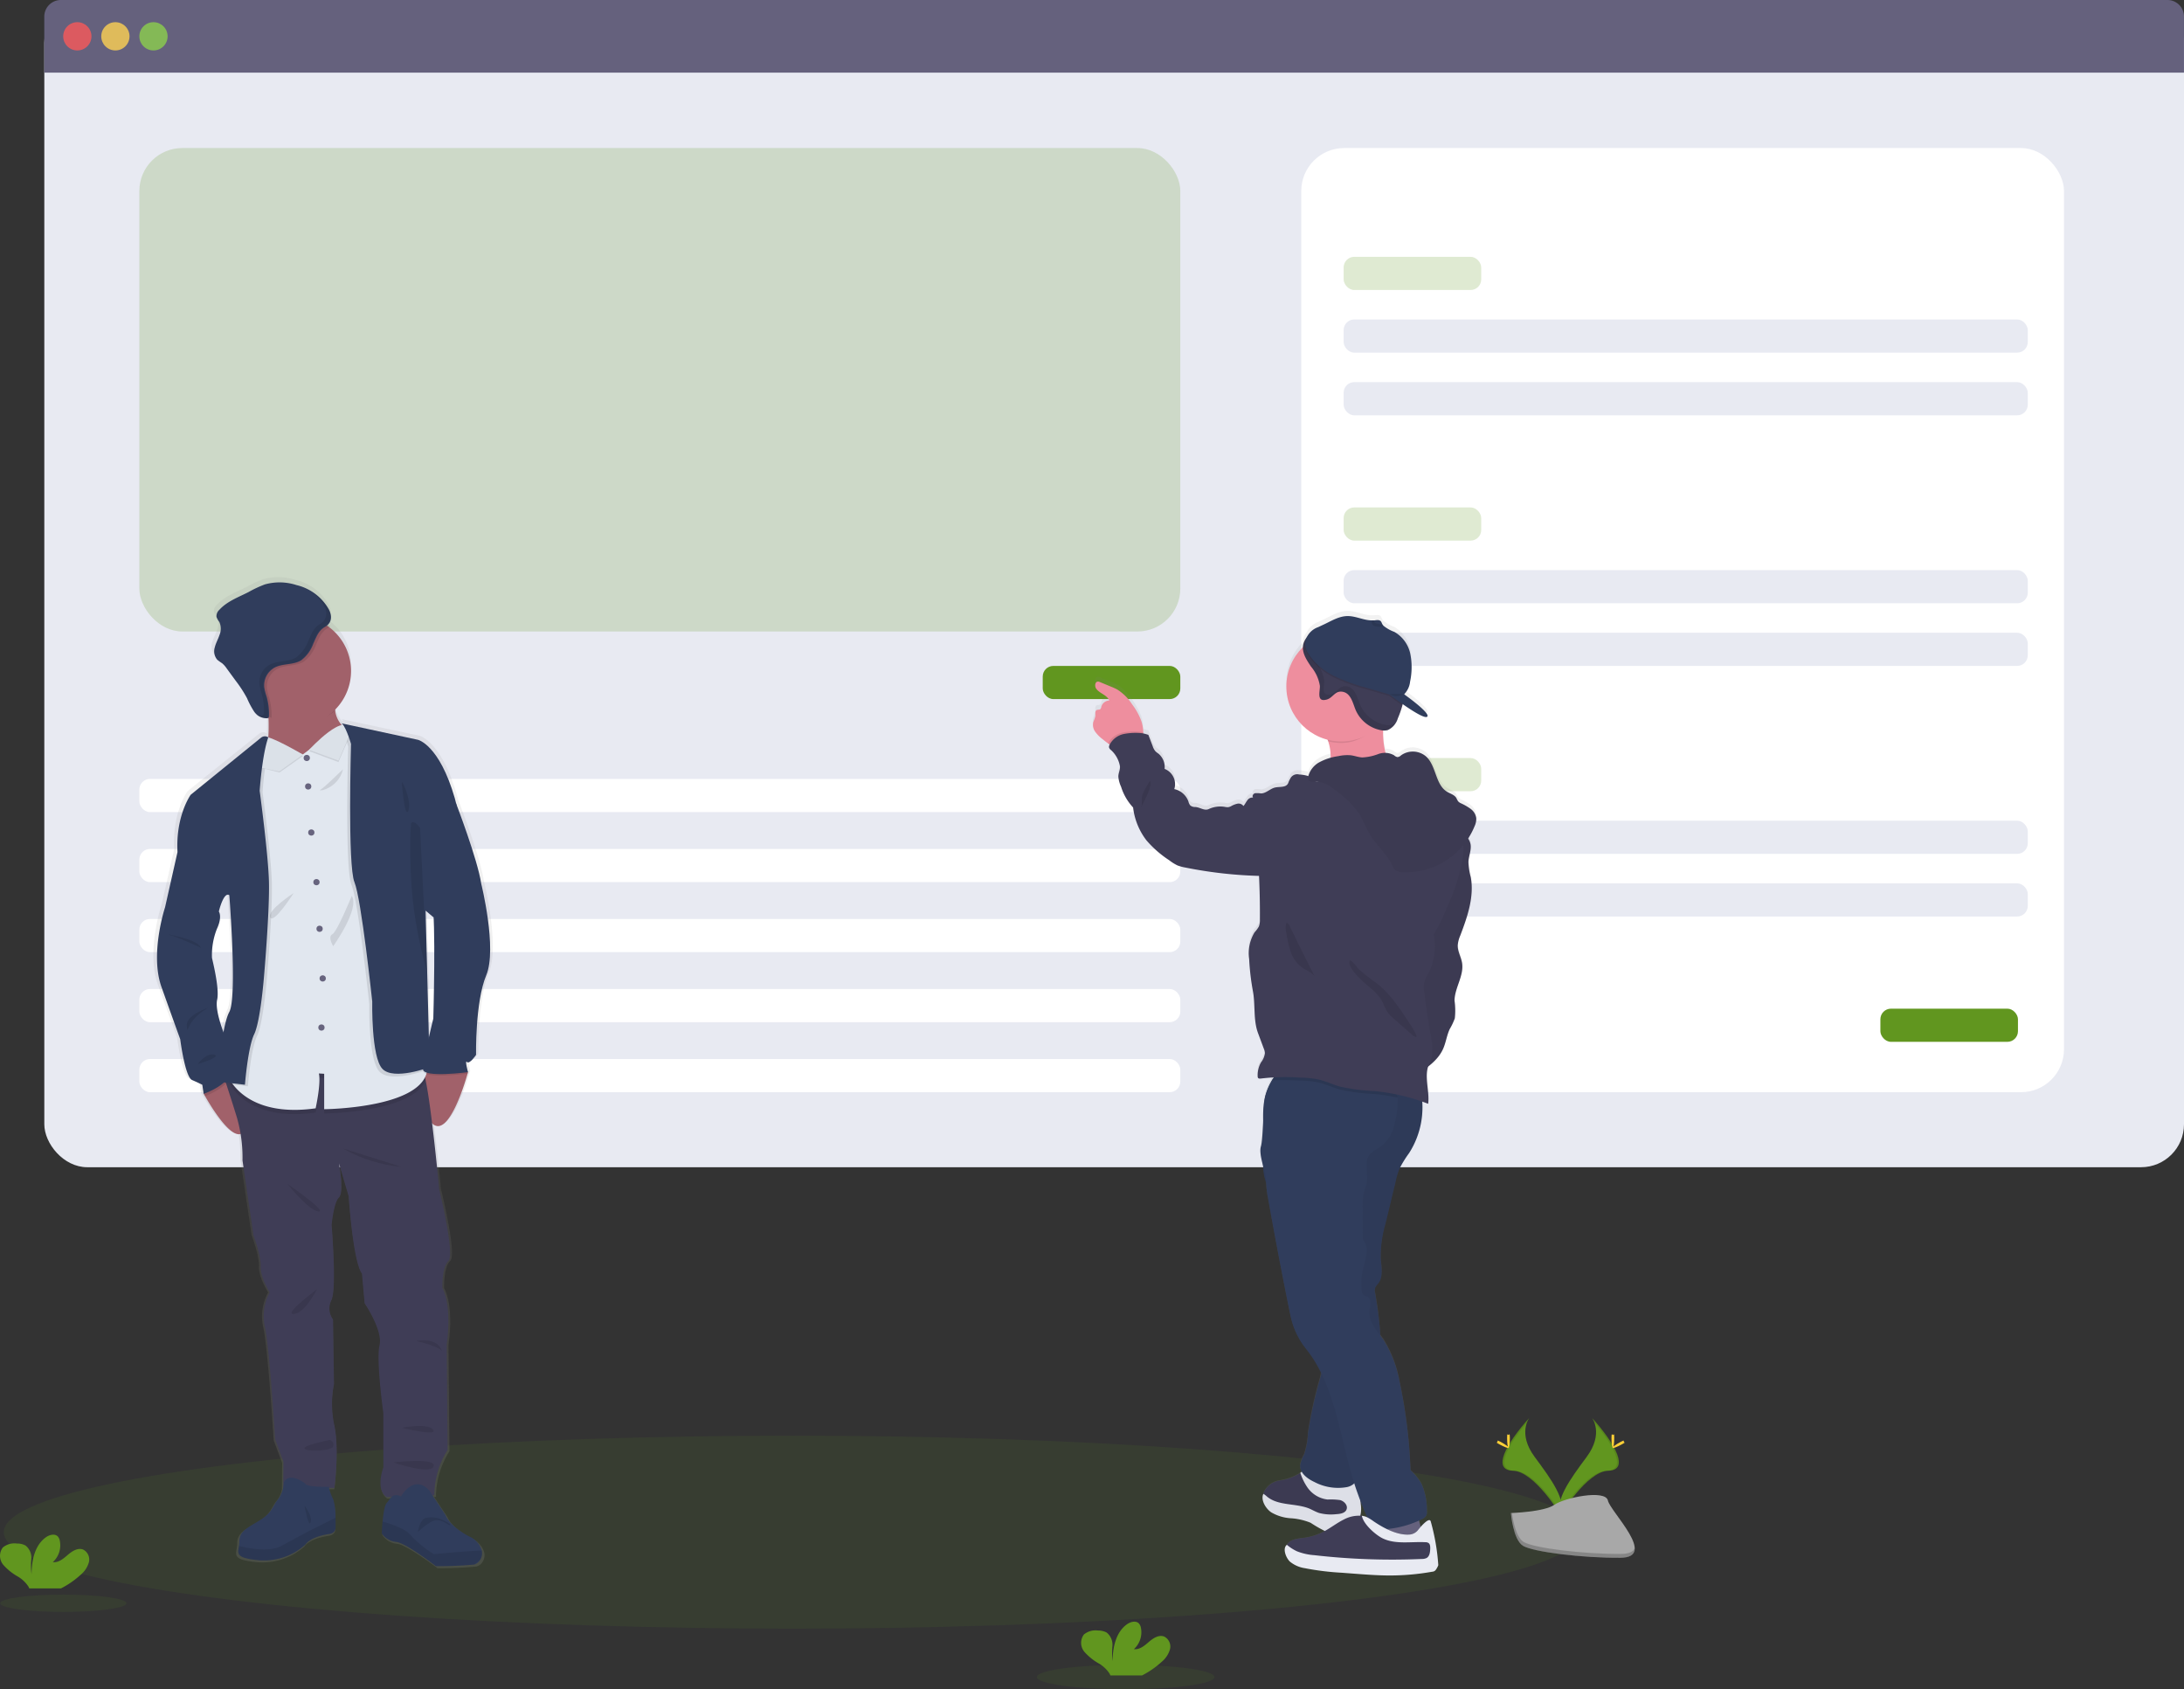 <svg xmlns="http://www.w3.org/2000/svg" xmlns:xlink="http://www.w3.org/1999/xlink" width="389" height="300.821" viewBox="0 0 389 300.821"><rect x="0" y="0" width="389" height="300.821" fill="#333333" stroke="none"/><defs><linearGradient id="a" x1="-0.572" y1="1" x2="-0.572" gradientUnits="objectBoundingBox"><stop offset="0" stop-color="gray" stop-opacity="0.251"/><stop offset="0.54" stop-color="gray" stop-opacity="0.122"/><stop offset="1" stop-color="gray" stop-opacity="0.102"/></linearGradient><linearGradient id="b" x1="9.832" y1="1" x2="9.832" y2="0" xlink:href="#a"/></defs><g transform="translate(-0.026)"><ellipse cx="140.449" cy="17.179" rx="140.449" ry="17.179" transform="translate(0.703 255.665)" fill="#61961f" opacity="0.1"/><rect width="381.107" height="207.858" rx="7.65" transform="translate(7.919 0)" fill="#e8eaf2"/><path d="M497.527,63.172v9.979H116.42V63.172a2.952,2.952,0,0,1,2.956-2.952h375.2a2.948,2.948,0,0,1,2.952,2.952Z" transform="translate(-108.505 -60.22)" fill="#65617d"/><circle cx="2.516" cy="2.516" r="2.516" transform="translate(11.284 3.951)" fill="#fa5959" opacity="0.8"/><circle cx="2.516" cy="2.516" r="2.516" transform="translate(18.063 3.951)" fill="#fed253" opacity="0.8"/><circle cx="2.516" cy="2.516" r="2.516" transform="translate(24.847 3.951)" fill="#8ccf4d" opacity="0.8"/><rect width="185.408" height="86.094" rx="7.65" transform="translate(24.847 26.363)" fill="#61961f" opacity="0.2"/><rect width="185.408" height="5.908" rx="1.89" transform="translate(24.847 138.709)" fill="#fff"/><rect width="185.408" height="5.908" rx="1.89" transform="translate(24.847 151.18)" fill="#fff"/><rect width="185.408" height="5.908" rx="1.89" transform="translate(24.847 163.648)" fill="#fff"/><rect width="185.408" height="5.908" rx="1.89" transform="translate(24.847 176.12)" fill="#fff"/><rect width="185.408" height="5.908" rx="1.89" transform="translate(24.847 188.588)" fill="#fff"/><rect width="135.853" height="168.132" rx="7.65" transform="translate(231.799 26.363)" fill="#fff"/><rect width="24.503" height="5.908" rx="1.89" transform="translate(239.347 45.735)" fill="#61961f" opacity="0.2"/><rect width="121.853" height="5.908" rx="1.89" transform="translate(239.347 56.89)" fill="#e8eaf2"/><rect width="121.853" height="5.908" rx="1.89" transform="translate(239.347 68.05)" fill="#e8eaf2"/><rect width="24.503" height="5.908" rx="1.89" transform="translate(239.347 90.362)" fill="#61961f" opacity="0.2"/><rect width="121.853" height="5.908" rx="1.89" transform="translate(239.347 101.521)" fill="#e8eaf2"/><rect width="121.853" height="5.908" rx="1.89" transform="translate(239.347 112.677)" fill="#e8eaf2"/><rect width="24.503" height="5.908" rx="1.89" transform="translate(239.347 134.993)" fill="#61961f" opacity="0.2"/><rect width="121.853" height="5.908" rx="1.89" transform="translate(239.347 146.148)" fill="#e8eaf2"/><rect width="121.853" height="5.908" rx="1.89" transform="translate(239.347 157.304)" fill="#e8eaf2"/><rect width="24.503" height="5.908" rx="1.89" transform="translate(334.949 179.62)" fill="#61961f"/><rect width="24.503" height="5.908" rx="1.89" transform="translate(185.752 118.585)" fill="#61961f"/><path d="M600.843,362.859a6.2,6.2,0,0,0,1.293,1.308c.324.266.652.536,1,.772l.3.2a.384.384,0,0,0-.031.054.771.771,0,0,0-.089.482,1.027,1.027,0,0,0,.386.494,5.1,5.1,0,0,1,1.543,2.809c.12.625-.3,1.293-.274,1.929a5.564,5.564,0,0,0,.49,1.8,9.642,9.642,0,0,0,2.138,3.7,11.938,11.938,0,0,0,2.4,5.908,19.167,19.167,0,0,0,4.04,3.542,7.665,7.665,0,0,0,1.5.938,8.1,8.1,0,0,0,1.478.386,76.221,76.221,0,0,0,12.969,1.49q.185,3.89.158,7.787a3.275,3.275,0,0,1-.177,1.258,5.706,5.706,0,0,1-.772,1.053,7.236,7.236,0,0,0-.965,4.781,44.161,44.161,0,0,0,.675,5.788c.452,2.446.039,5.151.907,7.478.343.918.687,1.841,1.026,2.759a2.408,2.408,0,0,1,.2.814,3.418,3.418,0,0,1-.695,1.644,4.731,4.731,0,0,0-.6,2.5.506.506,0,0,0,.073.282c.112.15.34.139.529.108a23.008,23.008,0,0,1,2.315-.212,4.681,4.681,0,0,0-.386.548,8.457,8.457,0,0,0-.49,1.007,9.575,9.575,0,0,0-.652,1.8,2.049,2.049,0,0,0-.066.274c-.042.185-.081.386-.112.56a18.616,18.616,0,0,0-.2,3.311,35.246,35.246,0,0,1-.413,4.851,8,8,0,0,0,.417,3.677,8.75,8.75,0,0,0,.5,2.755,16.856,16.856,0,0,0,.336,2.906q1.787,10.075,3.813,20.116c.12.579.235,1.158.386,1.729a14.07,14.07,0,0,0,2.582,5.105,23.241,23.241,0,0,1,2.7,4.318c-.077.363-.158.729-.247,1.092a75.849,75.849,0,0,0-2.111,9.647,13.261,13.261,0,0,1-.695,3.859,6.22,6.22,0,0,0-.7,1.864,2.065,2.065,0,0,0,.286,1.208l-.255.208-.143.116a9.21,9.21,0,0,1-3.5,1.254,3.789,3.789,0,0,0-2.879,2.149,1.645,1.645,0,0,0-.058.228,3.041,3.041,0,0,0,1.389,2.925,7.786,7.786,0,0,0,3.473,1.061,10.981,10.981,0,0,1,3.546.814,24.271,24.271,0,0,0,2.74,1.574l.181.05c-.228.135-.452.266-.687.386a10.322,10.322,0,0,1-3.307,1.053c-1.158.158-2.554.235-3.153,1.25a2.236,2.236,0,0,0,.571,2.636,5.393,5.393,0,0,0,2.632,1.158,47.215,47.215,0,0,0,6.56.814l2.138.166c2.088.158,4.179.32,6.278.328a43.1,43.1,0,0,0,7.718-.671.66.66,0,0,0,.706-.772,37.825,37.825,0,0,0-.949-7.787c-.178-.772-1.223.282-1.806.942-.081-.386-.166-.772-.266-1.131l.459-.216a1.686,1.686,0,0,0,.841-.7,1.74,1.74,0,0,0,.089-.81,11.41,11.41,0,0,0-.988-4.9A10.285,10.285,0,0,0,657,495.085a90.568,90.568,0,0,0-1.929-15.736,21.45,21.45,0,0,0-2.848-7.532c-.193-.278-.386-.556-.606-.837a68.043,68.043,0,0,0-.918-7.559,1.93,1.93,0,0,1,0-1.007,3.225,3.225,0,0,1,.556-.772c.918-1.185.544-2.867.436-4.364a21.12,21.12,0,0,1,.861-6.375l1.864-7.752a12.228,12.228,0,0,1,.656-2.149,20.921,20.921,0,0,1,1.679-2.7,15.25,15.25,0,0,0,2.338-9.211c.355.127.706.255,1.054.386.262-2.165-.652-4.631,0-6.656a8.532,8.532,0,0,0,2.639-3.145c.513-1.158.656-2.431,1.192-3.566a10.985,10.985,0,0,0,.9-1.929,13.634,13.634,0,0,0-.054-3.168c.035-2.315,1.706-4.449,1.347-6.726-.174-1.08-.8-2.088-.772-3.183a5.405,5.405,0,0,1,.444-1.721c1.273-3.361,2.52-6.946,1.872-10.477a11.785,11.785,0,0,1-.409-2.724c.054-1.053.552-2.076.386-3.122a2.424,2.424,0,0,0-.467-1.092,13.228,13.228,0,0,0,1.158-2.211,3.186,3.186,0,0,0,.3-1.416,2.5,2.5,0,0,0-1-1.682,10.19,10.19,0,0,0-1.736-1,1.544,1.544,0,0,1-.505-.363,4.056,4.056,0,0,1-.285-.544c-.34-.59-1.081-.772-1.659-1.131-2.1-1.285-1.9-4.592-3.7-6.282a3.6,3.6,0,0,0-4.5-.239,1.065,1.065,0,0,1-.633.313,1.212,1.212,0,0,1-.614-.328,2.485,2.485,0,0,0-1.516-.421,14.447,14.447,0,0,1-.424-4.029h.162a2.162,2.162,0,0,0,.629-.073,3.324,3.324,0,0,0,1.825-2.111,16.8,16.8,0,0,0,.81-2.315c.019-.077.035-.151.054-.228,1.767,1.243,3.82,2.543,4.314,2.269.9-.5-4.052-4.025-4.052-4.025h0a4.088,4.088,0,0,0,1.053-2.277,12.376,12.376,0,0,0,.039-4.982,5.89,5.89,0,0,0-2.844-3.932,6.724,6.724,0,0,1-1.929-1.092h0a1.368,1.368,0,0,1-.189-.255h0a1.5,1.5,0,0,1-.073-.135,1.675,1.675,0,0,0-.208-.405c-.27-.316-.772-.22-1.158-.17H650.2c-1.47.031-2.894-.791-4.38-.791-1.628,0-3.018.945-4.449,1.594-.289.131-.563.251-.822.386a3.638,3.638,0,0,0-2.057,1.875,2.875,2.875,0,0,0-.6,1.158,3.174,3.174,0,0,0-.077.594,9.859,9.859,0,0,0,4.434,16.543c.035.1.073.193.1.293a8.424,8.424,0,0,1,.428,2.751v.2a7.466,7.466,0,0,0-2.126.864,4.121,4.121,0,0,0-1.8,2.2c-.019.073-.039.143-.054.208a5.568,5.568,0,0,0-1.621-.278,1.736,1.736,0,0,0-1.393.417,1.344,1.344,0,0,0-.262.536c-.189.174-.224.479-.359.71-.413.725-1.49.486-2.315.687-.88.216-1.574,1.042-2.477,1.046a4.518,4.518,0,0,0-1.042-.039c-.339.085-.606.552-.347.772a1.1,1.1,0,0,0-1.042.5c-.251.324-.413.71-.691,1.015a1.05,1.05,0,0,0-1.073-.417,3.859,3.859,0,0,0-1.135.448,1.686,1.686,0,0,1-.5.174,2.03,2.03,0,0,1-.61-.054,4.878,4.878,0,0,0-2.856.386c-.772.386-1.544-.313-2.408-.367a1.32,1.32,0,0,1-.88-.274,1.687,1.687,0,0,1-.332-.695,3.45,3.45,0,0,0-2.524-2.234,2.94,2.94,0,0,0-1.725-3.623,3.141,3.141,0,0,0-1.08-2.732,4.429,4.429,0,0,1-.54-.424,2.57,2.57,0,0,1-.5-.926q-.386-1.011-.772-2.026c-.336-.069-.6-.208-.922-.262v-.208a6.726,6.726,0,0,0-.347-2.037,11.357,11.357,0,0,0-1.636-2.971,8.717,8.717,0,0,0-2.628-2.643,10.513,10.513,0,0,0-1.119-.517l-1.972-.814a.987.987,0,0,0-.359-.093c-.533,0-.629.818-.328,1.258.6.884,1.953,1.131,2.335,2.134a1.52,1.52,0,0,0-1.408,1.1.772.772,0,0,1-.189.44c-.174.143-.448.062-.644.17-.351.185-.2.71-.235,1.107a5.142,5.142,0,0,1-.359,1A2.13,2.13,0,0,0,600.843,362.859Zm47.27,138.249-.046-.61c.042.108.081.22.123.328q.521,1.366,1.158,2.7l-.073-.035a3.243,3.243,0,0,0-.942-.27c-.085,0-.174-.019-.262-.023a7.333,7.333,0,0,0,.042-2.091Z" transform="translate(-405.745 -233.334)" fill="url(#a)"/><path d="M706.2,395.293c-.039,1.439-.525,2.836-.6,4.272,4.245.212,8.424-1.844,12.618-1.215a5.928,5.928,0,0,1-2.169-3.473,14.383,14.383,0,0,1-.413-5.337,2.5,2.5,0,0,1,.05-.3,7.594,7.594,0,0,0,.452-2.254c-.143-.733-.833-.587-1.455-.544a53.616,53.616,0,0,0-5.657.729c-.49.085-5.24,1.27-5.31,1.158a22.469,22.469,0,0,1,2.057,4.245A8.353,8.353,0,0,1,706.2,395.293Z" transform="translate(-469.171 -260.536)" fill="#ee8e9e"/><path d="M600.855,383.693A6.109,6.109,0,0,0,602.148,385c.324.262.652.533,1,.772a4.3,4.3,0,0,0,2.122.861c1.007.069,3.153-.525,3.782-1.389a2.516,2.516,0,0,0,.359-1.447,6.649,6.649,0,0,0-.347-2.026,11.289,11.289,0,0,0-1.636-2.96,8.708,8.708,0,0,0-2.628-2.628,9.776,9.776,0,0,0-1.119-.513l-1.972-.818a.986.986,0,0,0-.359-.093c-.533,0-.629.814-.328,1.25.6.88,1.953,1.127,2.335,2.126a1.505,1.505,0,0,0-1.409,1.092.772.772,0,0,1-.189.44c-.174.139-.448.062-.645.166-.351.185-.2.71-.235,1.1a5.3,5.3,0,0,1-.359,1A2.1,2.1,0,0,0,600.855,383.693Z" transform="translate(-405.757 -253.385)" fill="#ee8e9e"/><path d="M739,761.289a1.508,1.508,0,0,0-1.316-.2,48.957,48.957,0,0,1-7.417.583c-.309-1.513.59-2.987.88-4.5a4.05,4.05,0,0,1,.293-1.158,2.647,2.647,0,0,1,1.875-1.131c1.331-.282,3.415-.772,4.16.567C738.368,757.083,738.654,759.472,739,761.289Z" transform="translate(-485.443 -486.627)" fill="#65617d"/><path d="M680.452,745.631a7.83,7.83,0,0,0,3.473,1.057,11.179,11.179,0,0,1,3.546.807,23.628,23.628,0,0,0,2.74,1.567,5.692,5.692,0,0,0,2.848.046,4.23,4.23,0,0,0,2.925-1.59,4.889,4.889,0,0,0,.409-2.971c-.089-1.158-.17-2.315-.255-3.446a1.668,1.668,0,0,0-.216-.833c-.81-1.185-2.786.494-3.859.494a7.415,7.415,0,0,1-4.681-2.022,1.5,1.5,0,0,0-.363-.274c-.479-.212-.953.181-1.378.529l-.143.116a9.134,9.134,0,0,1-3.5,1.246,3.784,3.784,0,0,0-2.879,2.138,1.686,1.686,0,0,0-.058.232A3.011,3.011,0,0,0,680.452,745.631Z" transform="translate(-454.009 -476.707)" fill="#3f3d56"/><path d="M680.452,745.631a7.83,7.83,0,0,0,3.473,1.057,11.179,11.179,0,0,1,3.546.807,23.628,23.628,0,0,0,2.74,1.567,5.692,5.692,0,0,0,2.848.046,4.23,4.23,0,0,0,2.925-1.59,4.889,4.889,0,0,0,.409-2.971c-.089-1.158-.17-2.315-.255-3.446a1.668,1.668,0,0,0-.216-.833c-.81-1.185-2.786.494-3.859.494a7.415,7.415,0,0,1-4.681-2.022,1.5,1.5,0,0,0-.363-.274c-.479-.212-.953.181-1.378.529l-.143.116a9.134,9.134,0,0,1-3.5,1.246,3.784,3.784,0,0,0-2.879,2.138,1.686,1.686,0,0,0-.058.232A3.011,3.011,0,0,0,680.452,745.631Z" transform="translate(-454.009 -476.707)" opacity="0.05"/><path d="M680.28,746.016a7.83,7.83,0,0,0,3.473,1.057,11.18,11.18,0,0,1,3.546.806,23.618,23.618,0,0,0,2.74,1.567,5.692,5.692,0,0,0,2.848.046,4.7,4.7,0,0,0,2.925-1.976,4.888,4.888,0,0,0,.409-2.971c-.089-1.158-.17-2.315-.255-3.446a1.667,1.667,0,0,0-.216-.833c-.81-1.185-2.786.494-3.859.494a7.415,7.415,0,0,1-4.681-2.022,1.5,1.5,0,0,0-.363-.274c-.478-.212-.953.181-1.378.529a9.993,9.993,0,0,0,1.158,2.431,5.074,5.074,0,0,0,3.689,2.315,12.028,12.028,0,0,1,2.242.1c.725.193,1.4.934,1.158,1.636s-1.138.837-1.868.876a8.283,8.283,0,0,1-3.041-.216c-.594-.2-1.158-.525-1.713-.772-2.458-1.015-5.557-.448-7.583-2.165a4.336,4.336,0,0,0-.621-.475C678.358,743.836,679.338,745.376,680.28,746.016Z" transform="translate(-453.837 -476.707)" fill="#e8eaf2"/><path d="M680.28,746.016a7.83,7.83,0,0,0,3.473,1.057,11.18,11.18,0,0,1,3.546.806,23.618,23.618,0,0,0,2.74,1.567,5.692,5.692,0,0,0,2.848.046,4.7,4.7,0,0,0,2.925-1.976,4.888,4.888,0,0,0,.409-2.971c-.089-1.158-.17-2.315-.255-3.446a1.667,1.667,0,0,0-.216-.833c-.81-1.185-2.786.494-3.859.494a7.415,7.415,0,0,1-4.681-2.022,1.5,1.5,0,0,0-.363-.274c-.478-.212-.953.181-1.378.529a9.993,9.993,0,0,0,1.158,2.431,5.074,5.074,0,0,0,3.689,2.315,12.028,12.028,0,0,1,2.242.1c.725.193,1.4.934,1.158,1.636s-1.138.837-1.868.876a8.283,8.283,0,0,1-3.041-.216c-.594-.2-1.158-.525-1.713-.772-2.458-1.015-5.557-.448-7.583-2.165a4.336,4.336,0,0,0-.621-.475C678.358,743.836,679.338,745.376,680.28,746.016Z" transform="translate(-453.837 -476.707)" opacity="0.05"/><path d="M707.067,556.427a15.088,15.088,0,0,1-2.072,11.136,20.757,20.757,0,0,0-1.679,2.7,12.119,12.119,0,0,0-.656,2.138L700.8,580.12a20.9,20.9,0,0,0-.86,6.34c.108,1.49.482,3.164-.436,4.341a3.286,3.286,0,0,0-.556.772,1.93,1.93,0,0,0,0,1c.942,5.6,1.64,11.453-.062,16.871-1.544,4.912-1.632,10.353-2.944,15.327a3.422,3.422,0,0,1-.814,1.7,2.7,2.7,0,0,1-1.223.579,9.031,9.031,0,0,1-5.788-.915c-1.266-.587-2.632-1.617-2.524-3.01a6.19,6.19,0,0,1,.7-1.852,13.034,13.034,0,0,0,.695-3.832,78.216,78.216,0,0,1,2.111-9.581,22.925,22.925,0,0,0,.633-9.72,84.808,84.808,0,0,0-6.255-19.24,2.316,2.316,0,0,0-.571-.86,6.013,6.013,0,0,1-.826-.579,2.421,2.421,0,0,1-.386-1.007,10.98,10.98,0,0,0-1.682-2.659c-1.42-2.254-.969-5.14-.915-7.8.05-2.585-.324-5.2.1-7.752s1.887-5.167,4.349-5.966a9.608,9.608,0,0,1,3.816-.181A75.156,75.156,0,0,1,707.067,556.427Z" transform="translate(-453.986 -362.229)" fill="#303d5c"/><path d="M707.067,556.427a15.088,15.088,0,0,1-2.072,11.136,20.757,20.757,0,0,0-1.679,2.7,12.119,12.119,0,0,0-.656,2.138L700.8,580.12a20.9,20.9,0,0,0-.86,6.34c.108,1.49.482,3.164-.436,4.341a3.286,3.286,0,0,0-.556.772,1.93,1.93,0,0,0,0,1c.942,5.6,1.64,11.453-.062,16.871-1.544,4.912-1.632,10.353-2.944,15.327a3.422,3.422,0,0,1-.814,1.7,2.7,2.7,0,0,1-1.223.579,9.031,9.031,0,0,1-5.788-.915c-1.266-.587-2.632-1.617-2.524-3.01a6.19,6.19,0,0,1,.7-1.852,13.034,13.034,0,0,0,.695-3.832,78.216,78.216,0,0,1,2.111-9.581,22.925,22.925,0,0,0,.633-9.72,84.808,84.808,0,0,0-6.255-19.24,2.316,2.316,0,0,0-.571-.86,6.013,6.013,0,0,1-.826-.579,2.421,2.421,0,0,1-.386-1.007,10.98,10.98,0,0,0-1.682-2.659c-1.42-2.254-.969-5.14-.915-7.8.05-2.585-.324-5.2.1-7.752s1.887-5.167,4.349-5.966a9.608,9.608,0,0,1,3.816-.181A75.156,75.156,0,0,1,707.067,556.427Z" transform="translate(-453.986 -362.229)" opacity="0.05"/><path d="M678.758,574.634a16.673,16.673,0,0,0,.34,2.994q1.787,10.033,3.813,20.008c.12.579.235,1.158.386,1.721a13.922,13.922,0,0,0,2.582,5.078c5.618,7,6.1,17.172,9.149,25.619.208.571.413,1.158.633,1.709a42.5,42.5,0,0,0,1.879,4.194,1.211,1.211,0,0,0,.386.5,1.18,1.18,0,0,0,.614.116,17.86,17.86,0,0,0,7.918-1.8,1.678,1.678,0,0,0,.841-.7,1.726,1.726,0,0,0,.089-.806,11.32,11.32,0,0,0-.988-4.881,10.285,10.285,0,0,0-1.929-2.362,89.561,89.561,0,0,0-1.929-15.651,21.257,21.257,0,0,0-2.848-7.494c-1.123-1.636-2.736-3.253-2.539-5.229.089-.868.451-1.949-.255-2.458-.309-.224-.772-.251-.972-.571a1.038,1.038,0,0,1-.135-.49,12.12,12.12,0,0,1,.247-4.052,21.093,21.093,0,0,0,.606-2.643,3.327,3.327,0,0,0-.664-2.551c-.039-1.806,0-3.677-.023-5.479a10.134,10.134,0,0,1,.251-3.056c.139-.471.347-.922.452-1.4.386-1.733-.563-3.809.556-5.182a7.777,7.777,0,0,1,1.8-1.266,6.6,6.6,0,0,0,2.47-3.55,19.559,19.559,0,0,0,.7-4.345,4.492,4.492,0,0,0,0-.938,1.823,1.823,0,0,0-.127-.467,2.9,2.9,0,0,0-2.118-1.289,68.724,68.724,0,0,0-16.168-1.891c-2.014-1.37-3.149-.88-4,.575a14.877,14.877,0,0,0-1.138,2.778c-.386,1.181-.413,7.776-.8,8.96C677.349,569.876,678.777,573.021,678.758,574.634Z" transform="translate(-453.218 -364.205)" fill="#303d5c"/><path d="M753.429,446.514c.147,1.038-.351,2.057-.386,3.087a11.467,11.467,0,0,0,.409,2.7c.648,3.515-.6,7.077-1.872,10.419a5.379,5.379,0,0,0-.444,1.713c-.035,1.092.594,2.091.772,3.168.359,2.265-1.312,4.4-1.347,6.687a12.711,12.711,0,0,1,.054,3.153,11.311,11.311,0,0,1-.9,1.906c-.536,1.127-.679,2.408-1.192,3.546-.922,2.061-2.906,3.4-4.8,4.631a4.867,4.867,0,0,1-2.825-1.748,4.348,4.348,0,0,1-.494-1.544,41.418,41.418,0,0,1-.386-7.123,43.924,43.924,0,0,1,.324-6.128c.386-2.589,1.223-5.082,1.825-7.625.772-3.21,1.158-6.525,2.315-9.6a32.7,32.7,0,0,1,4.36-7.455c.652-.888,1.158-2.157,2.427-1.953A2.647,2.647,0,0,1,753.429,446.514Z" transform="translate(-491.466 -296.105)" fill="#3f3d56"/><path d="M753.429,446.514c.147,1.038-.351,2.057-.386,3.087a11.467,11.467,0,0,0,.409,2.7c.648,3.515-.6,7.077-1.872,10.419a5.379,5.379,0,0,0-.444,1.713c-.035,1.092.594,2.091.772,3.168.359,2.265-1.312,4.4-1.347,6.687a12.711,12.711,0,0,1,.054,3.153,11.311,11.311,0,0,1-.9,1.906c-.536,1.127-.679,2.408-1.192,3.546-.922,2.061-2.906,3.4-4.8,4.631a4.867,4.867,0,0,1-2.825-1.748,4.348,4.348,0,0,1-.494-1.544,41.418,41.418,0,0,1-.386-7.123,43.924,43.924,0,0,1,.324-6.128c.386-2.589,1.223-5.082,1.825-7.625.772-3.21,1.158-6.525,2.315-9.6a32.7,32.7,0,0,1,4.36-7.455c.652-.888,1.158-2.157,2.427-1.953A2.647,2.647,0,0,1,753.429,446.514Z" transform="translate(-491.466 -296.105)" opacity="0.05"/><path d="M703.71,388.3a22.469,22.469,0,0,1,2.057,4.245,9.717,9.717,0,0,0,2.335.282c3.056,0,5.221-1.736,7.015-3.932.154-.706,1.123-1.362,1.015-1.929-.143-.733-.833-.587-1.455-.544a53.6,53.6,0,0,0-5.657.729C708.53,387.243,703.78,388.428,703.71,388.3Z" transform="translate(-469.171 -260.524)" opacity="0.1"/><circle cx="9.79" cy="9.79" r="9.79" transform="translate(229.14 112.457)" fill="#ee8e9e"/><path d="M683,556.592c1.694-.1,3.4-.035,5.1.035a17.418,17.418,0,0,1,3.168.324c1.285.293,2.489.88,3.755,1.246a34.2,34.2,0,0,0,6.278.822,36.163,36.163,0,0,1,4.114.644,1.83,1.83,0,0,0-.127-.467,2.9,2.9,0,0,0-2.118-1.289A68.72,68.72,0,0,0,687,556.017C685,554.648,683.864,555.126,683,556.592Z" transform="translate(-456.453 -364.2)" opacity="0.1"/><path d="M683.215,414.073c.428.494,1,1.038,1.632.88a2.317,2.317,0,0,0,.637-.343,9.6,9.6,0,0,1,3.839-1.1,57.1,57.1,0,0,0,7.914-1.779,8.036,8.036,0,0,1,2.338-.475,5.676,5.676,0,0,1,4.171,2.4c1.042,1.293,1.775,2.805,2.8,4.114.725.934,1.59,1.756,2.269,2.724a11.887,11.887,0,0,1,1.64,8.582,35.6,35.6,0,0,1-2.79,8.489,29.267,29.267,0,0,1-2.277,4.6,11,11,0,0,1-.88,6.819,6.756,6.756,0,0,0-.888,2.026,5.054,5.054,0,0,0,.062,1.486l.5,3.546c.151,1.08.3,2.161.5,3.23.359,1.964.849,4.094-.062,5.869-1.088,2.126.058,4.851-.232,7.224a36.206,36.206,0,0,0-9.539-2.265,34.532,34.532,0,0,1-6.278-.826c-1.266-.386-2.47-.953-3.755-1.246a17.434,17.434,0,0,0-3.168-.324,37.52,37.52,0,0,0-7.031.158c-.189.027-.417.042-.529-.108a.5.5,0,0,1-.073-.278,4.692,4.692,0,0,1,.6-2.493,3.391,3.391,0,0,0,.695-1.636,2.413,2.413,0,0,0-.2-.81l-1.026-2.759c-.868-2.315-.455-5.016-.907-7.44a43.726,43.726,0,0,1-.675-5.757,7.17,7.17,0,0,1,.965-4.758,5.53,5.53,0,0,0,.772-1.046,3.246,3.246,0,0,0,.177-1.25q.035-4.955-.27-9.906c.868-1.544,1.771-3.156,2.643-4.715a20.192,20.192,0,0,0,2.443-5.707c.27-1.351.262-2.736.455-4.1a1.374,1.374,0,0,1,1.736-1.374,6.076,6.076,0,0,1,1.8.343Z" transform="translate(-449.984 -275.8)" fill="#3f3d56"/><path d="M607.43,399.927a4.3,4.3,0,0,0,2.122.861c1.007.069,3.153-.525,3.782-1.389a2.516,2.516,0,0,0,.359-1.447,1.594,1.594,0,0,0-.421-.081,10.754,10.754,0,0,0-3.284.131,3.677,3.677,0,0,0-2.551,1.929S607.434,399.923,607.43,399.927Z" transform="translate(-410.044 -267.535)" opacity="0.1"/><path d="M640.283,421.483a6.731,6.731,0,0,1-2.064,1.929,6.614,6.614,0,0,1-3.214.494,76.616,76.616,0,0,1-13.429-1.478,8.426,8.426,0,0,1-1.478-.386,7.833,7.833,0,0,1-1.5-.934,19.1,19.1,0,0,1-4.04-3.527,11.835,11.835,0,0,1-2.389-5.865,9.6,9.6,0,0,1-2.138-3.681,5.551,5.551,0,0,1-.49-1.79c-.027-.633.386-1.3.274-1.929a5.082,5.082,0,0,0-1.544-2.794,1,1,0,0,1-.386-.49.771.771,0,0,1,.089-.478,3.7,3.7,0,0,1,2.551-1.929,10.9,10.9,0,0,1,3.288-.131,7.591,7.591,0,0,1,1.073.286l.772,2.014a2.553,2.553,0,0,0,.5.922,4.439,4.439,0,0,0,.54.424,3.11,3.11,0,0,1,1.08,2.7,2.917,2.917,0,0,1,1.725,3.6,3.442,3.442,0,0,1,2.524,2.223,1.67,1.67,0,0,0,.332.691,1.339,1.339,0,0,0,.88.274c.864.05,1.621.733,2.408.363a4.878,4.878,0,0,1,2.856-.386,2.315,2.315,0,0,0,.61.054,1.685,1.685,0,0,0,.5-.174,3.972,3.972,0,0,1,1.134-.448,1.057,1.057,0,0,1,1.073.417c.278-.3.44-.687.691-1.011a1.108,1.108,0,0,1,1.042-.5c-.259-.232,0-.695.347-.772a4.745,4.745,0,0,1,1.042.039c.9,0,1.6-.826,2.477-1.042.81-.2,1.887.039,2.315-.683.147-.255.177-.6.428-.772a.8.8,0,0,1,.544-.062,5.155,5.155,0,0,1,1.652.5c.849,3.315.386,6.757-.243,10.122a8.949,8.949,0,0,1-1.837,4.2Z" transform="translate(-410.321 -267.918)" fill="#3f3d56"/><path d="M690.361,487.207l4.218,8.489c-.455-.772-1.416-1.092-2.176-1.594a5.788,5.788,0,0,1-2.08-2.794,17.189,17.189,0,0,1-.795-3.446,3.081,3.081,0,0,1,0-1.783C690.01,486.18,690.165,486.8,690.361,487.207Z" transform="translate(-460.376 -321.749)" opacity="0.1"/><path d="M720.563,505.033a37.143,37.143,0,0,0,3.164,2.466c2.443,1.929,4.187,4.631,5.888,7.243a11.226,11.226,0,0,1,1.2,2.192c-.2.17-.5,0-.694-.181l-3.311-2.909a7.359,7.359,0,0,1-1.1-1.115c-.575-.772-.83-1.74-1.351-2.551a10.031,10.031,0,0,0-2.014-2.053c-.772-.652-4.245-3.6-3.4-4.754C719.56,503.683,720.061,504.535,720.563,505.033Z" transform="translate(-478.446 -332.367)" opacity="0.1"/><path d="M701.613,409.037a9.95,9.95,0,0,1,3.5-1.158,7.333,7.333,0,0,1,2.227-.158c.691.085,1.351.351,2.045.386a9.1,9.1,0,0,0,2.848-.6,3.341,3.341,0,0,1,2.817.212,1.212,1.212,0,0,0,.614.328,1.065,1.065,0,0,0,.633-.313,3.612,3.612,0,0,1,4.5.239c1.794,1.682,1.594,4.97,3.7,6.247.579.351,1.32.536,1.659,1.127a4.015,4.015,0,0,0,.3.563,1.475,1.475,0,0,0,.505.359,9.94,9.94,0,0,1,1.737,1,2.474,2.474,0,0,1,1,1.671,3.158,3.158,0,0,1-.3,1.408,13.213,13.213,0,0,1-12.831,8.2,2.041,2.041,0,0,1-1.343-.421,2.563,2.563,0,0,1-.471-.772c-.992-2.072-2.848-3.6-4.029-5.576-.7-1.177-1.158-2.489-1.883-3.647a17.5,17.5,0,0,0-4.449-4.306,5.122,5.122,0,0,0-3.137-1.4c-1.042.042-1.8.1-1.42-1.181A4.109,4.109,0,0,1,701.613,409.037Z" transform="translate(-466.727 -273.222)" fill="#3f3d56"/><path d="M701.613,409.037a9.95,9.95,0,0,1,3.5-1.158,7.333,7.333,0,0,1,2.227-.158c.691.085,1.351.351,2.045.386a9.1,9.1,0,0,0,2.848-.6,3.341,3.341,0,0,1,2.817.212,1.212,1.212,0,0,0,.614.328,1.065,1.065,0,0,0,.633-.313,3.612,3.612,0,0,1,4.5.239c1.794,1.682,1.594,4.97,3.7,6.247.579.351,1.32.536,1.659,1.127a4.015,4.015,0,0,0,.3.563,1.475,1.475,0,0,0,.505.359,9.94,9.94,0,0,1,1.737,1,2.474,2.474,0,0,1,1,1.671,3.158,3.158,0,0,1-.3,1.408,13.213,13.213,0,0,1-12.831,8.2,2.041,2.041,0,0,1-1.343-.421,2.563,2.563,0,0,1-.471-.772c-.992-2.072-2.848-3.6-4.029-5.576-.7-1.177-1.158-2.489-1.883-3.647a17.5,17.5,0,0,0-4.449-4.306,5.122,5.122,0,0,0-3.137-1.4c-1.042.042-1.8.1-1.42-1.181A4.109,4.109,0,0,1,701.613,409.037Z" transform="translate(-466.727 -273.222)" opacity="0.05"/><path d="M690.141,767.5a5.446,5.446,0,0,0,2.632,1.158,47.209,47.209,0,0,0,6.56.81l2.138.162c2.088.158,4.179.32,6.278.328a43.082,43.082,0,0,0,7.718-.668.652.652,0,0,0,.706-.772,37.388,37.388,0,0,0-.949-7.745c-.243-1.046-2.115,1.3-2.2,1.393a2.146,2.146,0,0,1-1.7.907c-2.153.116-4.565-1.192-6.278-2.358a8.2,8.2,0,0,0-1.158-.722,3.36,3.36,0,0,0-.942-.266,5.641,5.641,0,0,0-3.2.648c-1.285.637-2.416,1.544-3.689,2.211a10.305,10.305,0,0,1-3.307,1.046c-1.158.162-2.555.239-3.153,1.246h0A2.173,2.173,0,0,0,690.141,767.5Z" transform="translate(-460.353 -489.787)" fill="#3f3d56"/><path d="M689.91,767.909a5.446,5.446,0,0,0,2.632,1.158,47.23,47.23,0,0,0,6.56.81l2.138.162c2.088.158,4.179.32,6.278.328a43.093,43.093,0,0,0,7.718-.667.849.849,0,0,0,.614-.293,3.417,3.417,0,0,0,.478-.876,37.974,37.974,0,0,0-1.335-7.745c-.243-1.046-2.115,1.3-2.2,1.393a2.145,2.145,0,0,1-1.7.907c-2.153.116-4.565-1.192-6.278-2.358a8.2,8.2,0,0,0-1.158-.722,3.361,3.361,0,0,0-.942-.266c.278,1.544,2.5,3.419,3.647,3.99,2.315,1.158,5.078.579,7.667.714a1.015,1.015,0,0,1,.544.131c.309.2.328.644.32,1.015-.023.617-.1,1.343-.637,1.659a1.852,1.852,0,0,1-.86.178,121.706,121.706,0,0,1-19.117-.671,10.419,10.419,0,0,1-3.114-.691,7.981,7.981,0,0,1-1.806-1.158C688.525,765.54,689.2,767.249,689.91,767.909Z" transform="translate(-460.122 -489.809)" fill="#e8eaf2"/><path d="M700.407,360.338c.035,1.011-.656,2.975,1.239,2.427,1.127-.324,1.447-1.663,2.879-1.366s1.76,2.064,2.246,3.218a6.174,6.174,0,0,0,4.461,3.6,2.655,2.655,0,0,0,1.231,0,3.3,3.3,0,0,0,1.825-2.1,16.625,16.625,0,0,0,.81-2.315,10.052,10.052,0,0,0,.293-1.69h0a7.389,7.389,0,0,0,0-1.158,9.44,9.44,0,0,0-3.16-5.989,28.071,28.071,0,0,0-5.727-3.859,8.323,8.323,0,0,0-2.111-.938,6.968,6.968,0,0,0-2.23-.093,7.748,7.748,0,0,0-2.836.668,3.98,3.98,0,0,0-1,.7,3.021,3.021,0,0,0-.864,1.447c-.363,1.486.583,2.825,1.354,4A7.01,7.01,0,0,1,700.407,360.338Z" transform="translate(-465.286 -238.199)" fill="#3f3d56"/><path d="M622.66,425.392c.405-1.023,2.1-3.84,1.613-4.812a12.971,12.971,0,0,0-1.3,2.315C622.656,423.682,622.919,424.74,622.66,425.392Z" transform="translate(-419.397 -281.524)" opacity="0.1"/><path d="M698.711,358.793c-.772-1.177-1.721-2.516-1.358-4.005a3.137,3.137,0,0,1,1.1-1.648,2.852,2.852,0,0,0-.282.695c-.363,1.489.586,2.828,1.358,4.005a7.031,7.031,0,0,1,1.582,3.454c.039,1.011-.652,2.979,1.242,2.427,1.127-.324,1.447-1.663,2.879-1.366s1.76,2.061,2.246,3.218a6.174,6.174,0,0,0,4.461,3.6,2.635,2.635,0,0,0,1.227,0,1.794,1.794,0,0,0,.59-.27,2.466,2.466,0,0,1-1.4,1.235,2.635,2.635,0,0,1-1.227,0,6.174,6.174,0,0,1-4.461-3.6c-.486-1.158-.8-2.913-2.246-3.218s-1.752,1.042-2.879,1.366c-1.895.552-1.2-1.416-1.242-2.427A7.144,7.144,0,0,0,698.711,358.793Z" transform="translate(-465.219 -240.108)" opacity="0.1"/><path d="M698.93,354.9a8.853,8.853,0,0,0,.583.826,9.906,9.906,0,0,0,1.339,1.389,11.375,11.375,0,0,0,.9.706,13.955,13.955,0,0,0,1.841,1.1,33.378,33.378,0,0,0,5.846,2.1l3.909,1.138c.482.363,1.358,1.019,2.315,1.694a10.054,10.054,0,0,0,.293-1.69h0a7.375,7.375,0,0,0,0-1.158,9.44,9.44,0,0,0-3.16-5.989,28.067,28.067,0,0,0-5.727-3.859,8.324,8.324,0,0,0-2.111-.938,6.968,6.968,0,0,0-2.23-.093,7.75,7.75,0,0,0-2.836.668,3.983,3.983,0,0,0-1,.7,3.858,3.858,0,0,0-.5,1.061A3.005,3.005,0,0,0,698.93,354.9Z" transform="translate(-465.858 -238.223)" opacity="0.1"/><path d="M698.952,351.217a8.889,8.889,0,0,0,.583.83,9.672,9.672,0,0,0,1.339,1.385,10.591,10.591,0,0,0,.9.71,14.4,14.4,0,0,0,1.841,1.092,33.7,33.7,0,0,0,5.846,2.1l3.909,1.138c1.366,1.03,5.931,4.411,6.7,3.99.9-.5-4.052-4.005-4.052-4.005l-.228.174a3.675,3.675,0,0,0,1.27-2.431,12.248,12.248,0,0,0,.039-4.955,5.862,5.862,0,0,0-2.844-3.913,6.714,6.714,0,0,1-1.929-1.088,1.336,1.336,0,0,1-.189-.251,1.514,1.514,0,0,1-.073-.135,1.677,1.677,0,0,0-.208-.405c-.27-.313-.772-.216-1.158-.166h-.355c-1.47.031-2.894-.772-4.38-.772-1.628,0-3.018.942-4.449,1.586l-.822.386a3.555,3.555,0,0,0-2.246,2.369A2.888,2.888,0,0,0,698.952,351.217Z" transform="translate(-465.88 -234.808)" fill="#303d5c"/><path d="M729.223,346.539a.714.714,0,0,0-.093.332.687.687,0,0,0,.247.525,1.157,1.157,0,0,0,.617.22,3.994,3.994,0,0,0,.482.039,1.308,1.308,0,0,0,.633-.108,1.135,1.135,0,0,0,.112-.073,1.332,1.332,0,0,1-.189-.251c-.035.027-.073.019-.22,0a3.472,3.472,0,0,1-.772-.131,1.007,1.007,0,0,1-.3-.143.926.926,0,0,1-.282-.428Z" transform="translate(-484.782 -236.042)" opacity="0.1"/><path d="M739.911,380.509a1.868,1.868,0,0,1-.679.251,2.176,2.176,0,0,1-1.8-.27" transform="translate(-489.879 -256.904)" opacity="0.1"/><path d="M225.635,380.62c-.648-4.341-4.588-14.463-4.588-14.463h0c-.069-.3-.147-.6-.235-.9-2.8-9.616-6.672-10.469-6.672-10.469l-13.869-2.956a1.1,1.1,0,0,1,.286.274l-.22.035a5.437,5.437,0,0,1-1.216-2.628c-.027-.143-.05-.293-.069-.444a9.755,9.755,0,0,0-.795-14.663c-.143-.112-.289-.224-.444-.328a2.21,2.21,0,0,0,.189-2.628,9.162,9.162,0,0,0-5.912-4.407,10.007,10.007,0,0,0-5.742-.124,20.946,20.946,0,0,0-3,1.393c-1.845.922-3.859,1.648-5.26,3.16a1.544,1.544,0,0,0-.525,1.27,3.431,3.431,0,0,0,.521.922,2.858,2.858,0,0,1,.027,2.315c-.266.772-.668,1.451-.857,2.223a2.32,2.32,0,0,0,.463,2.23,10.026,10.026,0,0,0,.868.614,4.508,4.508,0,0,1,.826.926l1.644,2.219a22.52,22.52,0,0,1,2.053,3.129,15.188,15.188,0,0,0,1.273,2.385,3.472,3.472,0,0,0,.548.571l-.162-.062a2.489,2.489,0,0,0,1.837.706h.085a.5.5,0,0,0,.332-.135v.3c.031,1.069.023,2.2-.05,3.268l-.127-.066a1.107,1.107,0,0,0-1.2.127L172.87,364.659s-2.778,3.8-2.389,10.353l-2.238,9.832s-2.8,8.343-.648,14.3,3.4,9.365,3.4,9.365.864,6.768,2.153,7.332S175,416.7,175,416.7l.259,1.617h0s.085.158.235.424c.942,1.636,4.426,7.409,6.452,6.792a26.2,26.2,0,0,1,.328,4.742l2,13.452s1.4,3.658,1.312,5.576,1.636,4.631,1.636,4.631a8.875,8.875,0,0,0-.861,6.259c.818,3.573,1.852,20.089,1.852,20.089l1.5,4-.042,4.688a4.472,4.472,0,0,1-.926,2.076c-.969,1.053-.9,2.269-3.23,3.7s-3.809,1.98-3.809,3.894a4.99,4.99,0,0,1-.069.772c-.216,1.4-.637,2.153,3.654,2.562a11.291,11.291,0,0,0,8.393-2.809s.745-1.343,4.245-1.883c0,0,1.192-.066,1.258-1.119.023-.363,0-1.061,0-1.825a11.085,11.085,0,0,0-.386-3.249,7.953,7.953,0,0,1-.772-2.107h.969s.907-6.768,0-11.152a17.835,17.835,0,0,1-.085-7.49l-.174-11.576a3.285,3.285,0,0,1-.259-3.535c.945-2.257,0-13.409,0-13.409s.347-4,1.335-4.935.05-5.862,0-6.12l1.763,5.908s.772,11.746,2.412,13.892l.471,5.317s3.357,4.9,2.7,7.536.691,12.171.691,12.171v9.732s-1.509,3.913.6,5.317l.907-.035c-.309.278-.529.7-.876,1.057-.405.417-.633,1.995-.772,3.353-.108,1.158-.143,2.138-.143,2.138a3.542,3.542,0,0,0,2.585,1.543c1.679.1,7.231,4.341,7.231,4.341a68.706,68.706,0,0,0,6.911-.286l.081-.023a1.852,1.852,0,0,0,1.073-.876,2.2,2.2,0,0,0,.259-1.605A4.01,4.01,0,0,0,223.4,497.7c-3.685-1.929-4.245-3.762-4.245-3.762l-2.392-3.6h.343a15.426,15.426,0,0,1,2.408-8.13l-.174-18.97s1.077-6.514-.772-10.033c0,0-.151-3.743,1.084-4.893s-1.644-12.769-1.644-12.769-.59-6.236-1.3-11.928h0c2.906,2.755,5.923-7.17,6.429-8.933h.073l-.035-.127.035-.127h0s-.644-2.315-.174-1.829,1.636-1.277,1.636-1.277-.17-9.493,1.852-14.278S225.635,380.62,225.635,380.62Zm-8.655,6.039v-.027c.3,5.788-.058,18.163-.058,18.163s-.386,1.586-.826,3.454l-.3-11.75h0l-.289-11.067Zm-37.045-3.994s1.462,18.3,0,20.942a13.515,13.515,0,0,0-1.057,3.616c-.482-1.27-1.5-4.245-1.158-5.831.471-2.041-.949-7.405-.949-7.532a12.665,12.665,0,0,1,.907-5.175c1.034-2.2.343-3.126.343-3.126s.864-3.577,1.9-2.883Z" transform="translate(-139.433 -223.778)" fill="url(#b)"/><path d="M197.753,564.324c-1.273,5.6-6.344-2.871-7.5-4.9-.15-.266-.235-.424-.235-.424l.552-2.578,2.906-1.181a8.1,8.1,0,0,1,1.3.845A7.827,7.827,0,0,1,197.753,564.324Z" transform="translate(-153.704 -364.221)" fill="#a1616a"/><path d="M298.706,552.728a.393.393,0,0,1-.031.123l-.042.139c-.494,1.748-3.454,11.6-6.305,8.875-3.126-3-1.605-9.89-1.605-9.89h.019l6.56-.675,1.3,1.339h0Z" transform="translate(-215.32 -361.802)" fill="#a1616a"/><path d="M238.2,602.38l.166,18.8A15.46,15.46,0,0,0,236,629.252l-8.489.336c-2.072-1.393-.59-5.279-.59-5.279v-9.678s-1.312-9.462-.679-12.082-2.659-7.478-2.659-7.478l-.471-5.271c-1.605-2.111-2.365-13.772-2.365-13.772l-1.729-5.862c.046.255.942,5.167,0,6.074s-1.308,4.9-1.308,4.9.93,11.067,0,13.309a3.285,3.285,0,0,0,.251,3.508l.17,11.492a17.966,17.966,0,0,0,.085,7.432c.888,4.345,0,11.071,0,11.071h-9.13l.042-4.688-1.47-3.986s-1.015-16.388-1.818-19.938a8.875,8.875,0,0,1,.845-6.209s-1.69-2.7-1.605-4.607-1.281-5.534-1.281-5.534l-1.964-13.352a25.855,25.855,0,0,0-.988-7.621c-1.158-3.8-2.828-8.786-2.828-8.786l1.906.17,9.628.857s23.4-1.574,24.453-.266a4.314,4.314,0,0,1,.44,1.362c1.05,4.723,2.439,19.51,2.439,19.51s2.832,11.534,1.617,12.672-1.065,4.858-1.065,4.858C239.251,595.916,238.2,602.38,238.2,602.38Z" transform="translate(-158.617 -362.987)" fill="#3f3d56"/><path d="M223.287,751.1c-.066,1.05-1.235,1.111-1.235,1.111-3.423.536-4.152,1.872-4.152,1.872a11.032,11.032,0,0,1-8.239,2.79c-4.21-.409-3.8-1.158-3.585-2.547a4.89,4.89,0,0,0,.069-.772c0-1.9,1.455-2.443,3.739-3.859s2.215-2.632,3.168-3.674a5.806,5.806,0,0,0,1.046-3.087c1.077-1.868,3.8.286,3.8.286.127.664,4.183.571,4.183.571a9.084,9.084,0,0,0,.814,2.281,11.382,11.382,0,0,1,.386,3.226C223.3,750.053,223.31,750.744,223.287,751.1Z" transform="translate(-163.49 -479.022)" fill="#303d5c"/><path d="M223.287,762.424c-.066,1.05-1.235,1.111-1.235,1.111-3.423.536-4.152,1.871-4.152,1.871a11.032,11.032,0,0,1-8.239,2.79c-4.21-.409-3.8-1.158-3.585-2.547,1.879.467,5.479,1.119,7.575-.023,2.917-1.582,5.016-2.7,5.016-2.7l4.631-2.315C223.3,761.374,223.31,762.065,223.287,762.424Z" transform="translate(-163.49 -490.343)" opacity="0.1"/><path d="M289.77,758.588a1.852,1.852,0,0,1-1.053.868l-.081.023a67.1,67.1,0,0,1-6.784.282s-5.449-4.214-7.1-4.31a3.473,3.473,0,0,1-2.535-1.52s.031-.98.139-2.122c.127-1.347.351-2.913.749-3.326.729-.772.887-1.806,2.535-1.158,0,0,2.342-4.125,5.1-.938l2.855,4.33s.536,1.806,4.152,3.739a3.951,3.951,0,0,1,2.273,2.52A2.238,2.238,0,0,1,289.77,758.588Z" transform="translate(-204.185 -480.866)" fill="#303d5c"/><path d="M289.77,769.14c-.324.27-.679.567-1.053.868l-.081.023a67.1,67.1,0,0,1-6.784.282s-5.449-4.214-7.1-4.31a3.473,3.473,0,0,1-2.535-1.52s.031-.98.139-2.122c1.675.505,4.218,1.389,4.9,2.346a20.475,20.475,0,0,0,4.218,3.473s5.916-.567,8.543-.648A2.238,2.238,0,0,1,289.77,769.14Z" transform="translate(-204.185 -491.418)" opacity="0.1"/><path d="M232.889,382.077l-7.791,8.239s-9.442-.7-7.795-3.473c.841-1.42.972-4.4.9-6.981-.069-2.493-.328-4.631-.328-4.631s13.247-6.6,12.232-.428a10.148,10.148,0,0,0-.039,3.512A4.619,4.619,0,0,0,232.889,382.077Z" transform="translate(-170.341 -251.792)" fill="#a1616a"/><path d="M231.3,374.809a10.149,10.149,0,0,0-.039,3.512c-1.767,1.787-4.222,1.393-6.946,1.393-1.8,0-3.728.027-5.175-.826-.069-2.5-.085-3.635-.085-3.635S232.319,368.635,231.3,374.809Z" transform="translate(-171.538 -251.798)" opacity="0.1"/><path d="M226.944,354a9.763,9.763,0,1,1-9.757-9.427A9.763,9.763,0,0,1,226.944,354Z" transform="translate(-164.396 -234.845)" fill="#a1616a"/><path d="M236.8,555.663c-2.427,5.788-18.063,5.9-18.063,5.9v-6.305l-.945-.062c.409,1.806-.575,6.209-.575,6.209-12.348,1.744-15.366-5.29-15.366-5.29l.428-2.408,9.628.857s23.4-1.574,24.453-.266a4.315,4.315,0,0,1,.44,1.362Z" transform="translate(-160.969 -363.282)" opacity="0.1"/><path d="M218.736,463.2v-6.309l-.945-.058c.409,1.8-.575,6.209-.575,6.209-9.3,1.312-13.305-2.35-14.717-4.245a5.882,5.882,0,0,1-.648-1.05l3.77-21.223.888-31.256,1.362-5.48.313-2.632v-.031h.035l.961.413,5.753,2.489,6.537-4.935.093-.073.328-.247.54.436,1.343,1.077,4.31,27.822s7.474,21.428,8.875,30.076c.054.343.1.664.135.965C238,463.052,218.736,463.2,218.736,463.2Z" transform="translate(-160.969 -265.674)" fill="#e1e7ef"/><circle cx="0.556" cy="0.556" r="0.556" transform="translate(54.109 134.421)" fill="#67647e"/><circle cx="0.556" cy="0.556" r="0.556" transform="translate(54.363 139.492)" fill="#67647e"/><circle cx="0.556" cy="0.556" r="0.556" transform="translate(54.919 147.696)" fill="#67647e"/><circle cx="0.556" cy="0.556" r="0.556" transform="translate(55.837 156.536)" fill="#67647e"/><circle cx="0.556" cy="0.556" r="0.556" transform="translate(56.393 164.84)" fill="#67647e"/><circle cx="0.556" cy="0.556" r="0.556" transform="translate(56.949 173.681)" fill="#67647e"/><circle cx="0.556" cy="0.556" r="0.556" transform="translate(56.725 182.425)" fill="#67647e"/><path d="M208.553,443.274s-.621,8.13-1.76,10.5-1.648,9-1.648,9l-2.647-.3a5.881,5.881,0,0,1-.648-1.05l3.77-21.223.888-31.256,1.362-5.48.313-2.632h.039a1.077,1.077,0,0,1,.942,0l.127.066c-.039.108-.077.22-.108.332a50.7,50.7,0,0,0-1.42,9.192s1.482,10.9,1.648,15.972S208.553,443.274,208.553,443.274Z" transform="translate(-160.969 -269.327)" opacity="0.1"/><path d="M194.778,556.085a1.593,1.593,0,0,1-.1.2c-1.026,1.736-3.627,2.836-4.418,3.141-.15-.266-.235-.424-.235-.424l.552-2.578,2.906-1.181A8.1,8.1,0,0,1,194.778,556.085Z" transform="translate(-153.704 -364.221)" opacity="0.1"/><path d="M174.5,449.91l-2.408,1.435-2.2,9.763s-2.747,8.277-.637,14.193,3.338,9.3,3.338,9.3.845,6.718,2.115,7.266,1.817.845,1.817.845l.243,1.613s3.438-1.158,4.658-3.222-.9-7.17-.9-7.17-1.818-4.353-1.354-6.379-.926-7.332-.926-7.478a12.674,12.674,0,0,1,.884-5.136c1.011-2.176.34-3.087.34-3.087l-.633-6.213Z" transform="translate(-140.466 -299.536)" fill="#303d5c"/><path d="M267.988,456.539s-6.379,2.408-8.408.3-1.818-12-1.818-12-1.929-18.248-3.168-21.25-.59-24.631-.59-24.631a13.136,13.136,0,0,0-1.544-3.527.853.853,0,0,0-.151-.127l.243.054.868.189,1.343,1.077,4.31,27.822s7.475,21.428,8.875,30.076Z" transform="translate(-191.958 -265.999)" opacity="0.1"/><path d="M299.282,552.972h-.073c-.8.1-7.891.961-7.918-.517a4.467,4.467,0,0,1,.027-.509l6.56-.675,1.3,1.339h0c.023.085.042.162.062.22Z" transform="translate(-215.896 -361.783)" opacity="0.1"/><path d="M292.472,424.58l4.661,2.431s3.859,10.033,4.5,14.359c0,0,2.875,11.542.888,16.292s-1.814,14.17-1.814,14.17-1.158,1.733-1.609,1.266.174,1.81.174,1.81-7.961,1.057-8-.506,1.821-9.033,1.821-9.033.506-17.789-.212-20.579S292.472,424.58,292.472,424.58Z" transform="translate(-215.889 -283.981)" fill="#303d5c"/><path d="M252.269,473.67s-2.616,6.421-3.473,6.846.166,2.111.166,2.111S253.75,475.951,252.269,473.67Z" transform="translate(-189.59 -314.128)" opacity="0.1"/><path d="M247.783,415.3c.031-.123-3.126,3.087-3.971,3.577S246.9,418.855,247.783,415.3Z" transform="translate(-186.666 -278.282)" opacity="0.1"/><path d="M224.772,472.36s-4.816,3.114-4.183,4.345S224.772,472.36,224.772,472.36Z" transform="translate(-172.442 -313.323)" opacity="0.1"/><path d="M254.18,590.16a25.852,25.852,0,0,0,10.481,3.3Z" transform="translate(-193.106 -385.666)" opacity="0.1"/><path d="M228.67,606.59s3.8,4.789,5.53,4.9S228.67,606.59,228.67,606.59Z" transform="translate(-177.44 -395.756)" opacity="0.1"/><path d="M235.166,655.09c-.17.085-2.157,4.31-4.183,4.438S235.166,655.09,235.166,655.09Z" transform="translate(-178.611 -425.541)" opacity="0.1"/><path d="M288.12,678.871s3.77-.845,4.607,1.86C292.727,680.731,292.473,679.886,288.12,678.871Z" transform="translate(-213.95 -440.069)" opacity="0.1"/><path d="M281.56,718.617s4.561-.93,5.534.34S281.56,718.617,281.56,718.617Z" transform="translate(-209.921 -464.353)" opacity="0.1"/><path d="M240.978,724.72c0,.042-4.631.93-4.465,1.524s4.959.505,5.125-.424a.884.884,0,0,0-.66-1.1Z" transform="translate(-182.254 -468.302)" opacity="0.1"/><path d="M277.61,734.7s7.637-.93,7.154.675S277.61,734.7,277.61,734.7Z" transform="translate(-207.495 -474.269)" opacity="0.1"/><path d="M174,491.41c.042.127,5.016.8,5.7,2.408,0,0-4.9-2.281-5.661-2.281" transform="translate(-143.866 -325.022)" opacity="0.1"/><path d="M186.047,525.24s-4.141,1.308-3.859,3.3S181.783,527.609,186.047,525.24Z" transform="translate(-148.886 -345.798)" opacity="0.1"/><path d="M187.21,548.535s1.509-2.072,2.944-1.69S187.21,548.535,187.21,548.535Z" transform="translate(-151.979 -359.037)" opacity="0.1"/><path d="M223.245,345.789a2.381,2.381,0,0,1-.486.363c-1.2.695-1.544,1.767-2.1,3a6.446,6.446,0,0,1-2.176,2.971c-1.374.83-3.187.525-4.631,1.246a3.608,3.608,0,0,0-1.91,3.535,10.218,10.218,0,0,0,.386,1.617,11.388,11.388,0,0,1,.436,3.515.474.474,0,0,1,0,.1,9.759,9.759,0,1,1,10.457-16.354Z" transform="translate(-164.363 -234.285)" opacity="0.1"/><path d="M215.313,333.836a9.006,9.006,0,0,0-5.788-4.376,9.737,9.737,0,0,0-5.634-.12,20.644,20.644,0,0,0-2.944,1.381c-1.81.915-3.8,1.64-5.163,3.141a1.543,1.543,0,0,0-.513,1.258,3.346,3.346,0,0,0,.509.915,2.888,2.888,0,0,1,.027,2.315c-.259.772-.656,1.439-.841,2.207a2.32,2.32,0,0,0,.455,2.211,10.266,10.266,0,0,0,.849.61,4.41,4.41,0,0,1,.814.918l1.609,2.2a22.639,22.639,0,0,1,2.018,3.106,15.051,15.051,0,0,0,1.25,2.365,2.7,2.7,0,0,0,2.265,1.208.432.432,0,0,0,.355-.17.486.486,0,0,0,.046-.224,11.641,11.641,0,0,0-.436-3.515,9.732,9.732,0,0,1-.409-1.617,3.608,3.608,0,0,1,1.929-3.535c1.435-.722,3.249-.413,4.631-1.242a6.379,6.379,0,0,0,2.176-2.975c.575-1.235.9-2.315,2.1-3S215.907,335.021,215.313,333.836Z" transform="translate(-156.686 -225.269)" fill="#303d5c"/><path d="M236.51,755s1.486,1.9,1.1,2.979S236.51,755,236.51,755Z" transform="translate(-182.255 -486.898)" opacity="0.1"/><path d="M288.85,763.14s.332-2.551,1.663-2.574a4.457,4.457,0,0,1,2.408.251c1.015.39,1.968,1,1.667,1.092s-1.752-1.463-3.23-.671a10.681,10.681,0,0,0-2.508,1.9Z" transform="translate(-214.398 -490.295)" opacity="0.1"/><path d="M218.785,407.012l4.168-2.933s-6.116-3.612-6.846-3.106-1.227,5.074-1.227,5.074Z" transform="translate(-168.971 -269.453)" opacity="0.1"/><path d="M218.73,406.439l4.183-2.994s-6.116-3.612-6.846-3.087-1.227,5.325-1.227,5.325Z" transform="translate(-168.947 -269.073)" fill="#e1e7ef"/><path d="M218.73,406.439l4.183-2.994s-6.116-3.612-6.846-3.087-1.227,5.325-1.227,5.325Z" transform="translate(-168.947 -269.073)" opacity="0.03"/><path d="M194.031,400.2l-.127-.062a1.084,1.084,0,0,0-1.158.124l-12.537,10.172s-2.724,3.77-2.346,10.276l7.363,10.481s.845-3.55,1.86-2.875c0,0,1.435,18.167,0,20.787s-2.072,12.421-2.072,12.421l4.858.548s.509-6.633,1.648-9,1.763-10.492,1.763-10.492,1.026-11.816.857-16.886-1.648-15.968-1.648-15.968S192.916,403.339,194.031,400.2Z" transform="translate(-146.216 -268.902)" fill="#303d5c"/><path d="M243.893,401.734,238.68,399.8s6.637-7.266,7.463-3.234Z" transform="translate(-183.587 -266.031)" opacity="0.1"/><path d="M243.893,401.068l-5.213-1.929s6.637-7.27,7.463-3.238Z" transform="translate(-183.587 -265.62)" fill="#e1e7ef"/><path d="M243.893,401.068l-5.213-1.929s6.637-7.27,7.463-3.238Z" transform="translate(-183.587 -265.62)" opacity="0.03"/><path d="M251.75,395.212a.3.3,0,0,1,.216.042Z" transform="translate(-191.614 -265.942)" opacity="0.1"/><path d="M253.06,393.892l13.826,2.983s3.8.845,6.56,10.392-3.758,21.247-3.758,21.247l-1.439-1.219.722,27.884s-6.382,2.408-8.408.3-1.818-12-1.818-12-1.929-18.252-3.168-21.25-.61-24.631-.61-24.631S253.832,393.726,253.06,393.892Z" transform="translate(-192.418 -265.131)" fill="#303d5c"/><path d="M285.537,439.79c-.2.181-.424,8.617.421,15.049a81.9,81.9,0,0,0,2.4,11.576L287.1,440.685S286.128,439.219,285.537,439.79Z" transform="translate(-212.251 -293.24)" opacity="0.1"/><path d="M281.45,421.12c.336.208,1.814,3.716,1.138,5.152S281.45,421.12,281.45,421.12Z" transform="translate(-209.853 -281.856)" opacity="0.1"/><path d="M227.039,336.5A7.579,7.579,0,0,0,224,333.32,7.243,7.243,0,0,1,226.278,336a2.136,2.136,0,0,1-.741,3.045c-1.161.671-1.544,1.763-2.1,3a6.419,6.419,0,0,1-2.176,2.971c-1.374.83-3.187.525-4.631,1.246a3.6,3.6,0,0,0-1.91,3.535,10.324,10.324,0,0,0,.386,1.617,11.387,11.387,0,0,1,.436,3.515.44.44,0,0,1-.046.224.428.428,0,0,1-.355.17,2.1,2.1,0,0,1-1.042-.193,2.419,2.419,0,0,0,1.8.7.347.347,0,0,0,.386-.386,11.519,11.519,0,0,0-.432-3.515,9.735,9.735,0,0,1-.409-1.617,3.608,3.608,0,0,1,1.91-3.535c1.432-.722,3.245-.413,4.631-1.242a6.353,6.353,0,0,0,2.176-2.975c.579-1.235.9-2.315,2.1-3A2.128,2.128,0,0,0,227.039,336.5Z" transform="translate(-168.492 -227.936)" opacity="0.1"/><ellipse cx="15.821" cy="2.173" rx="15.821" ry="2.173" transform="translate(184.698 296.476)" fill="#61961f" opacity="0.1"/><path d="M609.334,815.758a4.5,4.5,0,0,0,1.482-2.234,1.989,1.989,0,0,0-1.034-2.273c-.949-.363-1.964.293-2.732.961s-1.652,1.42-2.659,1.281a4.04,4.04,0,0,0,1.25-3.786,1.543,1.543,0,0,0-.347-.772c-.525-.563-1.482-.324-2.115.12-2.007,1.412-2.566,4.137-2.574,6.591a12.154,12.154,0,0,1-.039-2.7,2.79,2.79,0,0,0-1.019-2.4,3.087,3.087,0,0,0-1.544-.363,3.211,3.211,0,0,0-2.524.714,2.482,2.482,0,0,0,.1,3.087,10.089,10.089,0,0,0,2.609,2.091,5.758,5.758,0,0,1,1.868,1.779,1.876,1.876,0,0,1,.139.32h5.653A15.865,15.865,0,0,0,609.334,815.758Z" transform="translate(-402.402 -519.819)" fill="#61961f"/><ellipse cx="11.245" cy="1.544" rx="11.245" ry="1.544" transform="translate(0.058 283.962)" fill="#61961f" opacity="0.1"/><path d="M110.324,775.612a4.519,4.519,0,0,0,1.482-2.238,1.986,1.986,0,0,0-1.034-2.273c-.949-.363-1.964.3-2.732.961s-1.652,1.42-2.659,1.281a4.033,4.033,0,0,0,1.25-3.786,1.543,1.543,0,0,0-.347-.772c-.525-.563-1.482-.324-2.111.12-2.007,1.412-2.566,4.137-2.578,6.591a12.152,12.152,0,0,1-.039-2.7,2.79,2.79,0,0,0-1.019-2.4,3.063,3.063,0,0,0-1.544-.363,3.226,3.226,0,0,0-2.524.714,2.482,2.482,0,0,0,.1,3.087,9.966,9.966,0,0,0,2.612,2.091,5.788,5.788,0,0,1,1.864,1.779,1.863,1.863,0,0,1,.139.32h5.653a15.844,15.844,0,0,0,3.484-2.408Z" transform="translate(-95.95 -495.162)" fill="#61961f"/><path d="M821.562,714.6s2.122,2.775-.976,6.946-5.653,7.718-4.631,10.33c0,0,4.673-7.776,8.489-7.884S825.749,719.277,821.562,714.6Z" transform="translate(-537.963 -462.087)" fill="#61961f"/><path d="M821.761,714.6a3.472,3.472,0,0,1,.436.872c3.712,4.36,5.688,8.432,2.119,8.532-3.322.1-7.309,6.039-8.266,7.54a2.756,2.756,0,0,0,.116.343s4.673-7.776,8.489-7.884S825.948,719.277,821.761,714.6Z" transform="translate(-538.162 -462.087)" opacity="0.1"/><path d="M840.29,722.765c0,.976-.112,1.767-.247,1.767s-.243-.791-.243-1.767.135-.517.27-.517S840.29,721.789,840.29,722.765Z" transform="translate(-552.747 -466.718)" fill="#ffd037"/><path d="M841.91,725.718c-.857.467-1.6.749-1.667.629s.575-.59,1.432-1.057.521-.127.587,0S842.766,725.251,841.91,725.718Z" transform="translate(-553.016 -468.506)" fill="#ffd037"/><path d="M794.263,714.6s-2.122,2.775.976,6.946,5.653,7.718,4.631,10.33c0,0-4.677-7.776-8.489-7.884S790.08,719.277,794.263,714.6Z" transform="translate(-521.858 -462.087)" fill="#61961f"/><path d="M794.254,714.6a3.474,3.474,0,0,0-.436.872c-3.712,4.36-5.688,8.432-2.119,8.532,3.322.1,7.309,6.039,8.266,7.54q-.047.174-.112.343s-4.677-7.776-8.489-7.884S790.071,719.277,794.254,714.6Z" transform="translate(-521.849 -462.087)" opacity="0.1"/><path d="M791.62,722.765c0,.976.112,1.767.247,1.767s.243-.791.243-1.767-.135-.517-.27-.517S791.62,721.789,791.62,722.765Z" transform="translate(-523.159 -466.718)" fill="#ffd037"/><path d="M787.289,725.718c.857.467,1.605.749,1.667.629s-.575-.59-1.432-1.057-.521-.127-.587,0S786.432,725.251,787.289,725.718Z" transform="translate(-520.178 -468.506)" fill="#ffd037"/><path d="M793.37,753.355s5.927-.185,7.718-1.455,9.118-2.79,9.562-.772,8.906,10.145,2.215,10.2-15.547-1.042-17.33-2.126S793.37,753.355,793.37,753.355Z" transform="translate(-524.233 -483.918)" fill="#a8a8a8"/><path d="M812.98,765.729c-6.691.054-15.547-1.042-17.33-2.126-1.358-.826-1.9-3.793-2.08-5.163h-.2s.386,4.777,2.161,5.865,10.639,2.18,17.33,2.126c1.929,0,2.6-.7,2.562-1.717C815.153,765.336,814.416,765.718,812.98,765.729Z" transform="translate(-524.233 -489.01)" opacity="0.2"/></g></svg>